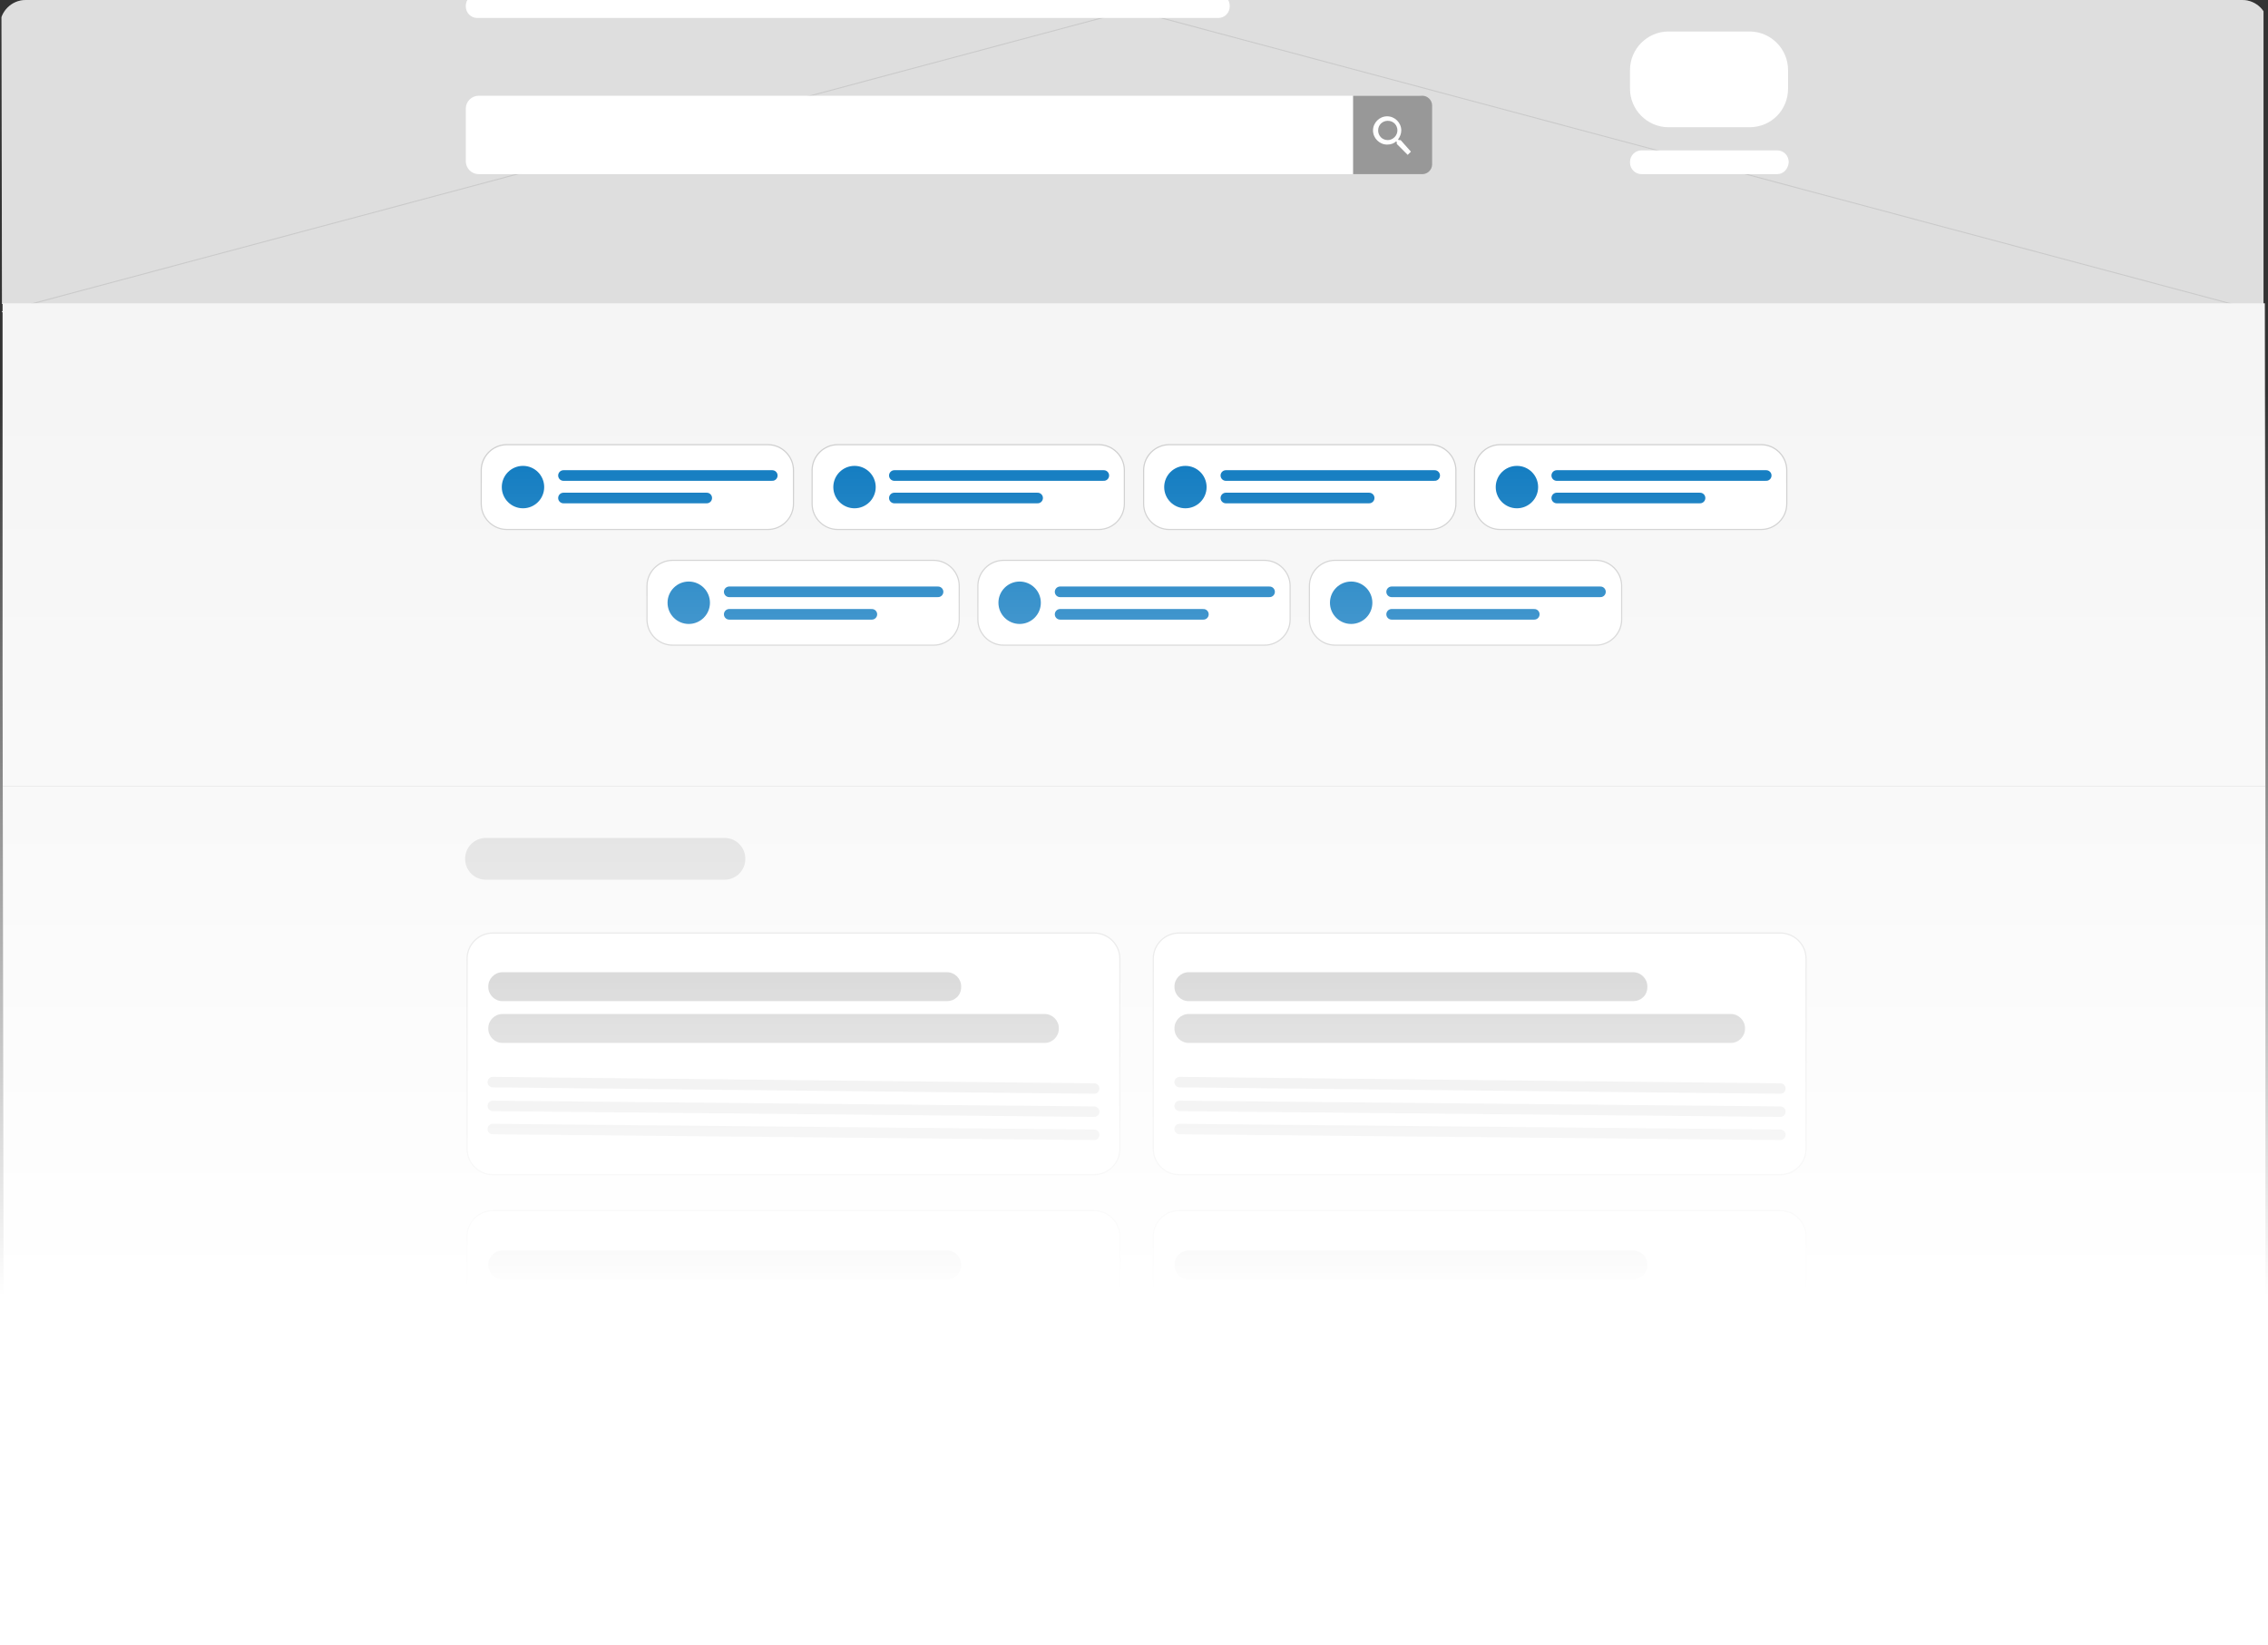 <?xml version="1.0" encoding="utf-8"?>
<!-- Generator: Adobe Illustrator 19.2.1, SVG Export Plug-In . SVG Version: 6.00 Build 0)  -->
<svg version="1.1" id="Capa_1" xmlns="http://www.w3.org/2000/svg" xmlns:xlink="http://www.w3.org/1999/xlink" x="0px" y="0px"
	 viewBox="0 0 353 256" enable-background="new 0 0 353 256" xml:space="preserve">
<rect x="0" y="0" width="353" height="256" fill="#333333" stroke="none"/>
<g>
	<defs>
		<path id="SVGID_1_" d="M353,256H0V4c0-2.2,1.8-4,4-4h345c2.2,0,4,1.8,4,4V256z"/>
	</defs>
	<clipPath id="SVGID_2_">
		<use xlink:href="#SVGID_1_"  overflow="visible"/>
	</clipPath>
	<g clip-path="url(#SVGID_2_)">
		<g>
			<defs>
				<path id="SVGID_3_" d="M348.6,293.1H5c-2.4,0-4.3-1.9-4.3-4.3L0.1-79.8c0-2.4,1.9-4.3,4.3-4.3H348c2.4,0,4.3,1.9,4.3,4.3
					l0.6,368.5C352.9,291.1,351,293.1,348.6,293.1z"/>
			</defs>
			<clipPath id="SVGID_4_">
				<use xlink:href="#SVGID_3_"  overflow="visible"/>
			</clipPath>
		</g>
		<g>
			<defs>
				<path id="SVGID_5_" d="M348.6,293.1H5c-2.4,0-4.3-1.9-4.3-4.3L0.1-79.8c0-2.4,1.9-4.3,4.3-4.3H348c2.4,0,4.3,1.9,4.3,4.3
					l0.6,368.5C352.9,291.1,351,293.1,348.6,293.1z"/>
			</defs>
			<clipPath id="SVGID_6_">
				<use xlink:href="#SVGID_5_"  overflow="visible"/>
			</clipPath>
			<rect x="0" y="-45.5" clip-path="url(#SVGID_6_)" fill="#FFFFFF" width="352.3" height="92.8"/>
			
				<line clip-path="url(#SVGID_6_)" fill="none" stroke="#E6E6E6" stroke-width="0.157" stroke-miterlimit="10" x1="0" y1="-45.5" x2="352.2" y2="48.6"/>
			
				<line clip-path="url(#SVGID_6_)" fill="none" stroke="#E6E6E6" stroke-width="0.157" stroke-miterlimit="10" x1="0" y1="48.6" x2="352.2" y2="-45.5"/>
			<rect x="0" y="-45.5" opacity="0.2" clip-path="url(#SVGID_6_)" fill="#5D5D5D" width="352.3" height="92.8"/>
			<g clip-path="url(#SVGID_6_)">
				<g>
					<g>
						<g>
							<rect x="0.4" y="244.1" fill="#FFFFFF" width="352.2" height="48.7"/>
						</g>
					</g>
				</g>
			</g>
			<g clip-path="url(#SVGID_6_)">
				<g>
					<g>
						<path fill="#FFFFFF" d="M220.9,27.1H74.5c-1.1,0-2-0.9-2-2v-8.2c0-1.1,0.9-2,2-2h146.3c1.1,0,2,0.9,2,2v8.2
							C222.9,26.2,222,27.1,220.9,27.1z"/>
					</g>
					<path fill="#989898" d="M221.4,27.1c0.8,0,1.5-0.7,1.5-1.5v-9.2c0-0.8-0.7-1.5-1.5-1.5h-10.8v12.2H221.4z"/>
					<g>
						<g>
							<path fill="#FFFFFF" d="M218,21.8h-0.3l-0.1-0.1c0.3-0.4,0.5-0.9,0.5-1.4c0-1.2-1-2.2-2.2-2.2c-1.2,0-2.2,1-2.2,2.2
								c0,1.2,1,2.2,2.2,2.2c0.6,0,1.1-0.2,1.4-0.5l0.1,0.1v0.3l1.7,1.7l0.5-0.5L218,21.8z M216,21.8c-0.9,0-1.5-0.7-1.5-1.5
								c0-0.9,0.7-1.5,1.5-1.5c0.9,0,1.5,0.7,1.5,1.5C217.5,21.1,216.8,21.8,216,21.8z"/>
						</g>
					</g>
				</g>
				<path fill="#FFFFFF" d="M189.6,2.8H74.3c-1,0-1.8-0.8-1.8-1.8V0.9c0-1,0.8-1.8,1.8-1.8l115.3,0c1,0,1.8,0.8,1.8,1.8V1
					C191.4,2,190.6,2.8,189.6,2.8z"/>
				<g>
					<path fill="#FFFFFF" d="M272.3,19.8h-12.6c-3.3,0-6-2.7-6-6v-2.9c0-3.3,2.7-6,6-6h12.6c3.3,0,6,2.7,6,6v2.9
						C278.3,17.1,275.7,19.8,272.3,19.8z"/>
					<path fill="#FFFFFF" d="M276.6,27.1h-21.1c-1,0-1.8-0.8-1.8-1.8v-0.1c0-1,0.8-1.8,1.8-1.8h21.1c1,0,1.8,0.8,1.8,1.8v0.1
						C278.3,26.3,277.6,27.1,276.6,27.1z"/>
				</g>
			</g>
			<g clip-path="url(#SVGID_6_)">
				<g>
					<rect x="0.4" y="122.4" fill="#F4F4F4" width="352.2" height="121.8"/>
				</g>
				<path fill="#CCCCCC" d="M112.8,136.9H75.6c-1.8,0-3.2-1.5-3.2-3.2v-0.1c0-1.8,1.5-3.2,3.2-3.2h37.2c1.8,0,3.2,1.5,3.2,3.2v0.1
					C116,135.4,114.6,136.9,112.8,136.9z"/>
				<g>
					<path fill="#FFFFFF" d="M170.3,182.8H76.7c-2.2,0-4-1.8-4-4v-29.6c0-2.2,1.8-4,4-4h93.6c2.2,0,4,1.8,4,4v29.6
						C174.3,181,172.5,182.8,170.3,182.8z"/>
					<path fill="none" stroke="#CCCCCC" stroke-width="0.183" stroke-miterlimit="10" d="M170.3,182.8H76.7c-2.2,0-4-1.8-4-4v-29.6
						c0-2.2,1.8-4,4-4h93.6c2.2,0,4,1.8,4,4v29.6C174.3,181,172.5,182.8,170.3,182.8z"/>
				</g>
				<g>
					<path fill="#FFFFFF" d="M277.1,182.8h-93.6c-2.2,0-4-1.8-4-4v-29.6c0-2.2,1.8-4,4-4h93.6c2.2,0,4,1.8,4,4v29.6
						C281.1,181,279.3,182.8,277.1,182.8z"/>
					<path fill="none" stroke="#CCCCCC" stroke-width="0.183" stroke-miterlimit="10" d="M277.1,182.8h-93.6c-2.2,0-4-1.8-4-4
						v-29.6c0-2.2,1.8-4,4-4h93.6c2.2,0,4,1.8,4,4v29.6C281.1,181,279.3,182.8,277.1,182.8z"/>
				</g>
				<g>
					<line fill="#CCCCCC" x1="76.7" y1="168.4" x2="170.3" y2="169.4"/>
					
						<line fill="none" stroke="#CCCCCC" stroke-width="1.631" stroke-linecap="round" stroke-miterlimit="10" x1="76.7" y1="168.4" x2="170.3" y2="169.4"/>
				</g>
				<g>
					<line fill="#CCCCCC" x1="76.7" y1="172.1" x2="170.3" y2="173"/>
					
						<line fill="none" stroke="#CCCCCC" stroke-width="1.631" stroke-linecap="round" stroke-miterlimit="10" x1="76.7" y1="172.1" x2="170.3" y2="173"/>
				</g>
				<g>
					<line fill="#CCCCCC" x1="76.7" y1="175.7" x2="170.3" y2="176.6"/>
					
						<line fill="none" stroke="#CCCCCC" stroke-width="1.631" stroke-linecap="round" stroke-miterlimit="10" x1="76.7" y1="175.7" x2="170.3" y2="176.6"/>
				</g>
				<g>
					<path fill="#999999" d="M147.4,155.8H78.2c-1.2,0-2.2-1-2.2-2.2v-0.1c0-1.2,1-2.2,2.2-2.2h69.2c1.2,0,2.2,1,2.2,2.2v0.1
						C149.6,154.9,148.6,155.8,147.4,155.8z"/>
				</g>
				<g>
					<path fill="#999999" d="M162.6,162.3H78.2c-1.2,0-2.2-1-2.2-2.2V160c0-1.2,1-2.2,2.2-2.2h84.4c1.2,0,2.2,1,2.2,2.2v0.1
						C164.8,161.3,163.8,162.3,162.6,162.3z"/>
				</g>
				<g>
					<line fill="#CCCCCC" x1="183.6" y1="168.4" x2="277.1" y2="169.4"/>
					
						<line fill="none" stroke="#CCCCCC" stroke-width="1.631" stroke-linecap="round" stroke-miterlimit="10" x1="183.6" y1="168.4" x2="277.1" y2="169.4"/>
				</g>
				<g>
					<line fill="#CCCCCC" x1="183.6" y1="172.1" x2="277.1" y2="173"/>
					
						<line fill="none" stroke="#CCCCCC" stroke-width="1.631" stroke-linecap="round" stroke-miterlimit="10" x1="183.6" y1="172.1" x2="277.1" y2="173"/>
				</g>
				<g>
					<line fill="#CCCCCC" x1="183.6" y1="175.7" x2="277.1" y2="176.6"/>
					
						<line fill="none" stroke="#CCCCCC" stroke-width="1.631" stroke-linecap="round" stroke-miterlimit="10" x1="183.6" y1="175.7" x2="277.1" y2="176.6"/>
				</g>
				<g>
					<path fill="#999999" d="M254.2,155.8H185c-1.2,0-2.2-1-2.2-2.2v-0.1c0-1.2,1-2.2,2.2-2.2h69.2c1.2,0,2.2,1,2.2,2.2v0.1
						C256.4,154.9,255.4,155.8,254.2,155.8z"/>
				</g>
				<g>
					<path fill="#999999" d="M269.4,162.3H185c-1.2,0-2.2-1-2.2-2.2V160c0-1.2,1-2.2,2.2-2.2h84.4c1.2,0,2.2,1,2.2,2.2v0.1
						C271.6,161.3,270.6,162.3,269.4,162.3z"/>
				</g>
				
					<line fill="#CCCCCC" stroke="#CCCCCC" stroke-width="1.651" stroke-linecap="round" stroke-miterlimit="10" x1="76.7" y1="193" x2="119.8" y2="193"/>
				
					<line fill="#CCCCCC" stroke="#CCCCCC" stroke-width="1.651" stroke-linecap="round" stroke-miterlimit="10" x1="183.6" y1="193" x2="226.7" y2="193"/>
				<g>
					<g>
						<path fill="#FFFFFF" d="M170.3,226H76.7c-2.2,0-4-1.8-4-4v-29.6c0-2.2,1.8-4,4-4h93.6c2.2,0,4,1.8,4,4V222
							C174.3,224.2,172.5,226,170.3,226z"/>
						<path fill="none" stroke="#CCCCCC" stroke-width="0.183" stroke-miterlimit="10" d="M170.3,226H76.7c-2.2,0-4-1.8-4-4v-29.6
							c0-2.2,1.8-4,4-4h93.6c2.2,0,4,1.8,4,4V222C174.3,224.2,172.5,226,170.3,226z"/>
					</g>
					<g>
						<path fill="#FFFFFF" d="M277.1,226h-93.6c-2.2,0-4-1.8-4-4v-29.6c0-2.2,1.8-4,4-4h93.6c2.2,0,4,1.8,4,4V222
							C281.1,224.2,279.3,226,277.1,226z"/>
						<path fill="none" stroke="#CCCCCC" stroke-width="0.183" stroke-miterlimit="10" d="M277.1,226h-93.6c-2.2,0-4-1.8-4-4v-29.6
							c0-2.2,1.8-4,4-4h93.6c2.2,0,4,1.8,4,4V222C281.1,224.2,279.3,226,277.1,226z"/>
					</g>
					<g>
						<line fill="#CCCCCC" x1="76.7" y1="211.7" x2="170.3" y2="212.6"/>
						
							<line fill="none" stroke="#CCCCCC" stroke-width="1.631" stroke-linecap="round" stroke-miterlimit="10" x1="76.7" y1="211.7" x2="170.3" y2="212.6"/>
					</g>
					<g>
						<line fill="#CCCCCC" x1="76.7" y1="215.3" x2="170.3" y2="216.2"/>
						
							<line fill="none" stroke="#CCCCCC" stroke-width="1.631" stroke-linecap="round" stroke-miterlimit="10" x1="76.7" y1="215.3" x2="170.3" y2="216.2"/>
					</g>
					<g>
						<line fill="#CCCCCC" x1="76.7" y1="218.9" x2="170.3" y2="219.8"/>
						
							<line fill="none" stroke="#CCCCCC" stroke-width="1.631" stroke-linecap="round" stroke-miterlimit="10" x1="76.7" y1="218.9" x2="170.3" y2="219.8"/>
					</g>
					<g>
						<path fill="#999999" d="M147.4,199.1H78.2c-1.2,0-2.2-1-2.2-2.2v-0.1c0-1.2,1-2.2,2.2-2.2h69.2c1.2,0,2.2,1,2.2,2.2v0.1
							C149.6,198.1,148.6,199.1,147.4,199.1z"/>
					</g>
					<g>
						<path fill="#999999" d="M162.6,205.6H78.2c-1.2,0-2.2-1-2.2-2.2v-0.1c0-1.2,1-2.2,2.2-2.2h84.4c1.2,0,2.2,1,2.2,2.2v0.1
							C164.8,204.6,163.8,205.6,162.6,205.6z"/>
					</g>
					<g>
						<line fill="#CCCCCC" x1="183.6" y1="211.7" x2="277.1" y2="212.6"/>
						
							<line fill="none" stroke="#CCCCCC" stroke-width="1.631" stroke-linecap="round" stroke-miterlimit="10" x1="183.6" y1="211.7" x2="277.1" y2="212.6"/>
					</g>
					<g>
						<line fill="#CCCCCC" x1="183.6" y1="215.3" x2="277.1" y2="216.2"/>
						
							<line fill="none" stroke="#CCCCCC" stroke-width="1.631" stroke-linecap="round" stroke-miterlimit="10" x1="183.6" y1="215.3" x2="277.1" y2="216.2"/>
					</g>
					<g>
						<line fill="#CCCCCC" x1="183.6" y1="218.9" x2="277.1" y2="219.8"/>
						
							<line fill="none" stroke="#CCCCCC" stroke-width="1.631" stroke-linecap="round" stroke-miterlimit="10" x1="183.6" y1="218.9" x2="277.1" y2="219.8"/>
					</g>
					<g>
						<path fill="#999999" d="M254.2,199.1H185c-1.2,0-2.2-1-2.2-2.2v-0.1c0-1.2,1-2.2,2.2-2.2h69.2c1.2,0,2.2,1,2.2,2.2v0.1
							C256.4,198.1,255.4,199.1,254.2,199.1z"/>
					</g>
					<g>
						<path fill="#999999" d="M269.4,205.6H185c-1.2,0-2.2-1-2.2-2.2v-0.1c0-1.2,1-2.2,2.2-2.2h84.4c1.2,0,2.2,1,2.2,2.2v0.1
							C271.6,204.6,270.6,205.6,269.4,205.6z"/>
					</g>
				</g>
			</g>
			<g clip-path="url(#SVGID_6_)">
				<rect x="0.4" y="47.2" fill="#F5F5F5" width="352.2" height="75.2"/>
				<g>
					<g>
						<g>
							<path fill="#FFFFFF" d="M119.5,82.4H78.9c-2.2,0-4-1.8-4-4v-5.2c0-2.2,1.8-4,4-4h40.6c2.2,0,4,1.8,4,4v5.2
								C123.5,80.6,121.7,82.4,119.5,82.4z"/>
							<path fill="none" stroke="#CCCCCC" stroke-width="0.183" stroke-miterlimit="10" d="M119.5,82.4H78.9c-2.2,0-4-1.8-4-4v-5.2
								c0-2.2,1.8-4,4-4h40.6c2.2,0,4,1.8,4,4v5.2C123.5,80.6,121.7,82.4,119.5,82.4z"/>
						</g>
						<g>
							<path fill="#FFFFFF" d="M171,82.4h-40.6c-2.2,0-4-1.8-4-4v-5.2c0-2.2,1.8-4,4-4H171c2.2,0,4,1.8,4,4v5.2
								C175,80.6,173.2,82.4,171,82.4z"/>
							<path fill="none" stroke="#CCCCCC" stroke-width="0.183" stroke-miterlimit="10" d="M171,82.4h-40.6c-2.2,0-4-1.8-4-4v-5.2
								c0-2.2,1.8-4,4-4H171c2.2,0,4,1.8,4,4v5.2C175,80.6,173.2,82.4,171,82.4z"/>
						</g>
						<g>
							<path fill="#FFFFFF" d="M222.6,82.4H182c-2.2,0-4-1.8-4-4v-5.2c0-2.2,1.8-4,4-4h40.6c2.2,0,4,1.8,4,4v5.2
								C226.6,80.6,224.8,82.4,222.6,82.4z"/>
							<path fill="none" stroke="#CCCCCC" stroke-width="0.183" stroke-miterlimit="10" d="M222.6,82.4H182c-2.2,0-4-1.8-4-4v-5.2
								c0-2.2,1.8-4,4-4h40.6c2.2,0,4,1.8,4,4v5.2C226.6,80.6,224.8,82.4,222.6,82.4z"/>
						</g>
						<g>
							<circle fill="#0072BC" cx="81.4" cy="75.8" r="3.3"/>
							<g>
								
									<line fill="#0072BC" stroke="#0072BC" stroke-width="1.651" stroke-linecap="round" stroke-miterlimit="10" x1="87.7" y1="74" x2="120.2" y2="74"/>
								
									<line fill="#0072BC" stroke="#0072BC" stroke-width="1.651" stroke-linecap="round" stroke-miterlimit="10" x1="87.7" y1="77.5" x2="110" y2="77.5"/>
							</g>
						</g>
						<g>
							<circle fill="#0072BC" cx="133" cy="75.8" r="3.3"/>
							<g>
								
									<line fill="#0072BC" stroke="#0072BC" stroke-width="1.651" stroke-linecap="round" stroke-miterlimit="10" x1="139.2" y1="74" x2="171.8" y2="74"/>
								
									<line fill="#0072BC" stroke="#0072BC" stroke-width="1.651" stroke-linecap="round" stroke-miterlimit="10" x1="139.2" y1="77.5" x2="161.5" y2="77.5"/>
							</g>
						</g>
						<g>
							<circle fill="#0072BC" cx="184.5" cy="75.8" r="3.3"/>
							<g>
								
									<line fill="#0072BC" stroke="#0072BC" stroke-width="1.651" stroke-linecap="round" stroke-miterlimit="10" x1="190.8" y1="74" x2="223.3" y2="74"/>
								
									<line fill="#0072BC" stroke="#0072BC" stroke-width="1.651" stroke-linecap="round" stroke-miterlimit="10" x1="190.8" y1="77.5" x2="213.1" y2="77.5"/>
							</g>
						</g>
						<g>
							<path fill="#FFFFFF" d="M274.1,82.4h-40.6c-2.2,0-4-1.8-4-4v-5.2c0-2.2,1.8-4,4-4h40.6c2.2,0,4,1.8,4,4v5.2
								C278.1,80.6,276.3,82.4,274.1,82.4z"/>
							<path fill="none" stroke="#CCCCCC" stroke-width="0.183" stroke-miterlimit="10" d="M274.1,82.4h-40.6c-2.2,0-4-1.8-4-4
								v-5.2c0-2.2,1.8-4,4-4h40.6c2.2,0,4,1.8,4,4v5.2C278.1,80.6,276.3,82.4,274.1,82.4z"/>
						</g>
						<g>
							<circle fill="#0072BC" cx="236.1" cy="75.8" r="3.3"/>
							<g>
								
									<line fill="#0072BC" stroke="#0072BC" stroke-width="1.651" stroke-linecap="round" stroke-miterlimit="10" x1="242.3" y1="74" x2="274.9" y2="74"/>
								
									<line fill="#0072BC" stroke="#0072BC" stroke-width="1.651" stroke-linecap="round" stroke-miterlimit="10" x1="242.3" y1="77.5" x2="264.6" y2="77.5"/>
							</g>
						</g>
					</g>
					<g>
						<g>
							<path fill="#FFFFFF" d="M145.3,100.4h-40.6c-2.2,0-4-1.8-4-4v-5.2c0-2.2,1.8-4,4-4h40.6c2.2,0,4,1.8,4,4v5.2
								C149.3,98.6,147.5,100.4,145.3,100.4z"/>
							<path fill="none" stroke="#CCCCCC" stroke-width="0.183" stroke-miterlimit="10" d="M145.3,100.4h-40.6c-2.2,0-4-1.8-4-4
								v-5.2c0-2.2,1.8-4,4-4h40.6c2.2,0,4,1.8,4,4v5.2C149.3,98.6,147.5,100.4,145.3,100.4z"/>
						</g>
						<g>
							<path fill="#FFFFFF" d="M196.8,100.4h-40.6c-2.2,0-4-1.8-4-4v-5.2c0-2.2,1.8-4,4-4h40.6c2.2,0,4,1.8,4,4v5.2
								C200.8,98.6,199,100.4,196.8,100.4z"/>
							<path fill="none" stroke="#CCCCCC" stroke-width="0.183" stroke-miterlimit="10" d="M196.8,100.4h-40.6c-2.2,0-4-1.8-4-4
								v-5.2c0-2.2,1.8-4,4-4h40.6c2.2,0,4,1.8,4,4v5.2C200.8,98.6,199,100.4,196.8,100.4z"/>
						</g>
						<g>
							<path fill="#FFFFFF" d="M248.4,100.4h-40.6c-2.2,0-4-1.8-4-4v-5.2c0-2.2,1.8-4,4-4h40.6c2.2,0,4,1.8,4,4v5.2
								C252.4,98.6,250.6,100.4,248.4,100.4z"/>
							<path fill="none" stroke="#CCCCCC" stroke-width="0.183" stroke-miterlimit="10" d="M248.4,100.4h-40.6c-2.2,0-4-1.8-4-4
								v-5.2c0-2.2,1.8-4,4-4h40.6c2.2,0,4,1.8,4,4v5.2C252.4,98.6,250.6,100.4,248.4,100.4z"/>
						</g>
						<g>
							<circle fill="#0072BC" cx="107.2" cy="93.8" r="3.3"/>
							<g>
								
									<line fill="#0072BC" stroke="#0072BC" stroke-width="1.651" stroke-linecap="round" stroke-miterlimit="10" x1="113.5" y1="92.1" x2="146" y2="92.1"/>
								
									<line fill="#0072BC" stroke="#0072BC" stroke-width="1.651" stroke-linecap="round" stroke-miterlimit="10" x1="113.5" y1="95.6" x2="135.7" y2="95.6"/>
							</g>
						</g>
						<g>
							<circle fill="#0072BC" cx="158.7" cy="93.8" r="3.3"/>
							<g>
								
									<line fill="#0072BC" stroke="#0072BC" stroke-width="1.651" stroke-linecap="round" stroke-miterlimit="10" x1="165" y1="92.1" x2="197.6" y2="92.1"/>
								
									<line fill="#0072BC" stroke="#0072BC" stroke-width="1.651" stroke-linecap="round" stroke-miterlimit="10" x1="165" y1="95.6" x2="187.3" y2="95.6"/>
							</g>
						</g>
						<g>
							<circle fill="#0072BC" cx="210.3" cy="93.8" r="3.3"/>
							<g>
								
									<line fill="#0072BC" stroke="#0072BC" stroke-width="1.651" stroke-linecap="round" stroke-miterlimit="10" x1="216.6" y1="92.1" x2="249.1" y2="92.1"/>
								
									<line fill="#0072BC" stroke="#0072BC" stroke-width="1.651" stroke-linecap="round" stroke-miterlimit="10" x1="216.6" y1="95.6" x2="238.8" y2="95.6"/>
							</g>
						</g>
					</g>
				</g>
			</g>
		</g>
		<g>
			<defs>
				<path id="SVGID_7_" d="M348.6,293.1H5c-2.4,0-4.3-1.9-4.3-4.3L0.1-79.8c0-2.4,1.9-4.3,4.3-4.3H348c2.4,0,4.3,1.9,4.3,4.3
					l0.6,368.5C352.9,291.1,351,293.1,348.6,293.1z"/>
			</defs>
			<clipPath id="SVGID_8_">
				<use xlink:href="#SVGID_7_"  overflow="visible"/>
			</clipPath>
		</g>
	</g>
	<linearGradient id="SVGID_9_" gradientUnits="userSpaceOnUse" x1="176.5" y1="321.909" x2="176.5" y2="61.067">
		<stop  offset="0.461" style="stop-color:#FFFFFF"/>
		<stop  offset="1" style="stop-color:#FFFFFF;stop-opacity:0"/>
	</linearGradient>
	<rect x="-6.3" y="61.1" clip-path="url(#SVGID_2_)" fill="url(#SVGID_9_)" width="365.6" height="260.8"/>
</g>
</svg>
